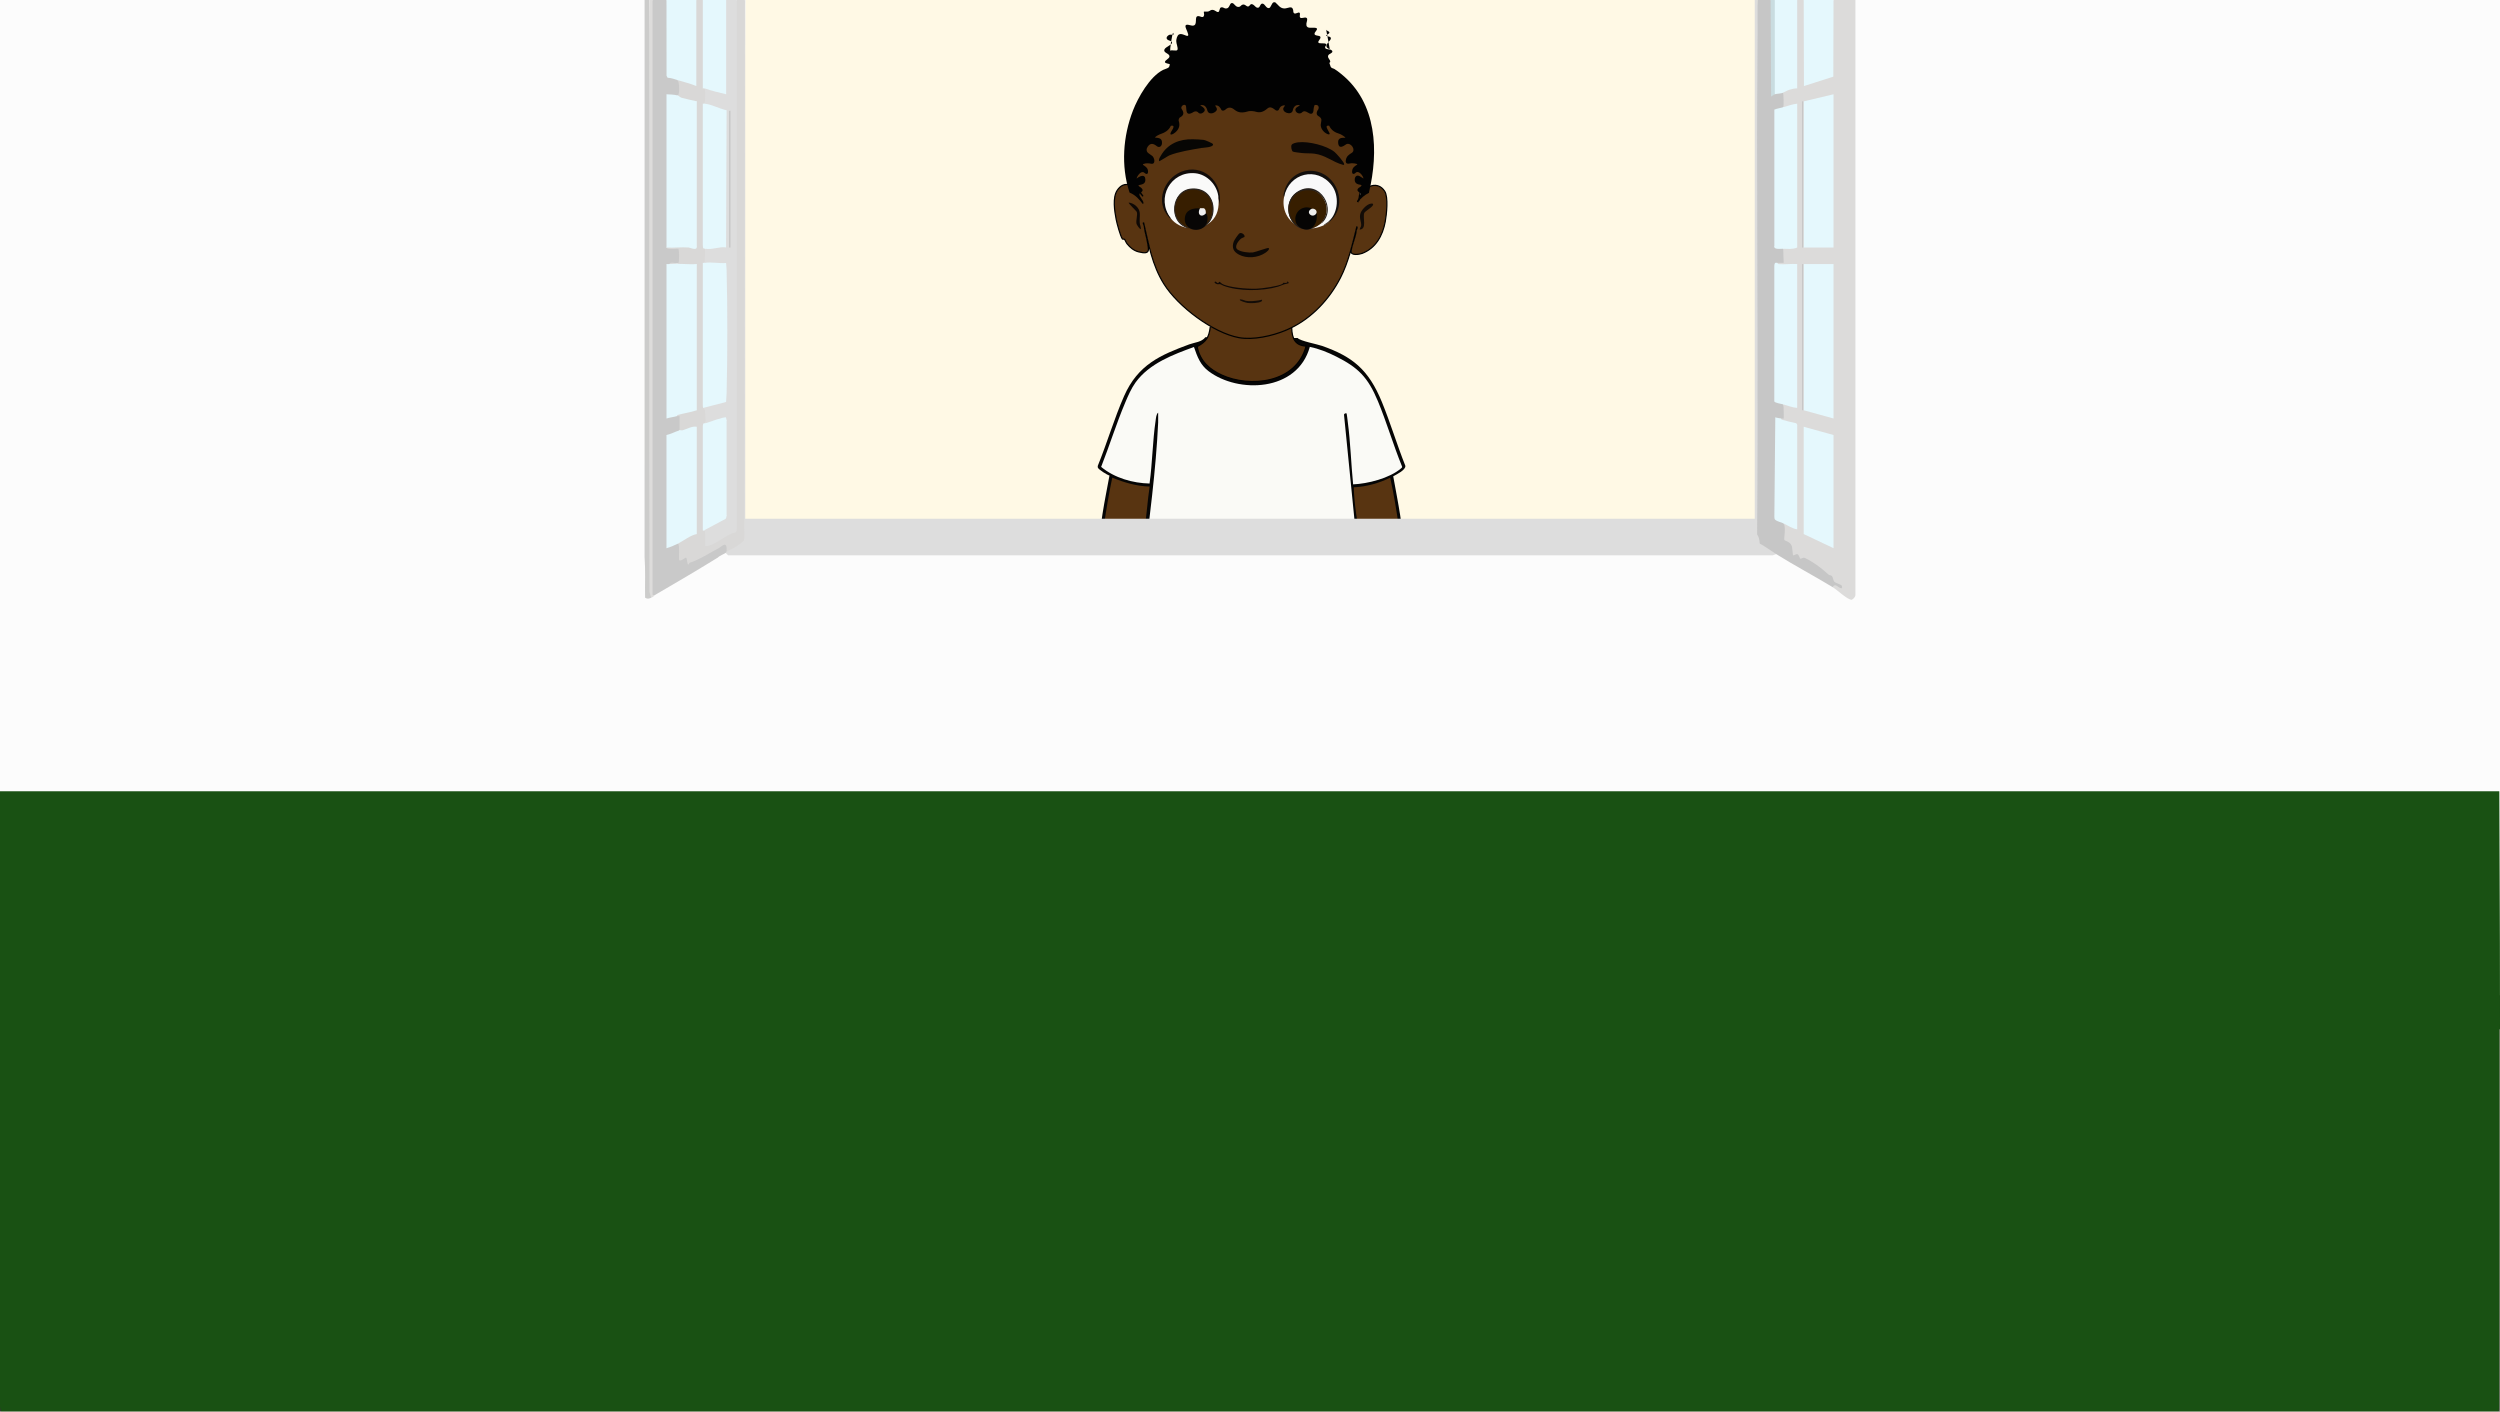 <?xml version="1.0" encoding="UTF-8"?>
<svg id="Ebene_1" xmlns="http://www.w3.org/2000/svg" version="1.1" viewBox="0 0 2034.72 1149.12">
  <rect x="0" y="0" width="2034.72" height="1149.12" fill="#333333" stroke="none"/>
  <!-- Generator: Adobe Illustrator 29.7.1, SVG Export Plug-In . SVG Version: 2.1.1 Build 8)  -->
  <defs>
    <style>
      .st0 {
        fill: #0e0806;
      }

      .st1 {
        fill: #27201b;
      }

      .st2, .st3 {
        fill: #583411;
      }

      .st4 {
        fill: #090605;
      }

      .st5 {
        fill: #cccccb;
      }

      .st6 {
        fill: #848d79;
      }

      .st7 {
        fill: #110c0a;
      }

      .st8 {
        fill: #fafaf6;
      }

      .st9 {
        fill: #120f0d;
      }

      .st10 {
        fill: #130c07;
      }

      .st11 {
        fill: #fcfcfc;
      }

      .st12 {
        fill: #c9dce0;
      }

      .st13 {
        fill: #080808;
      }

      .st14 {
        fill: #0d0805;
      }

      .st15 {
        fill: #d9d8d7;
      }

      .st16 {
        fill: #f1efee;
      }

      .st17 {
        fill: #080605;
      }

      .st3 {
        stroke: #000;
        stroke-miterlimit: 10;
      }

      .st18 {
        fill: #29221d;
      }

      .st19 {
        fill: #020202;
      }

      .st20 {
        fill: #c9c9c9;
      }

      .st21 {
        fill: #070604;
      }

      .st22 {
        fill: #060504;
      }

      .st23 {
        fill: #050505;
      }

      .st24 {
        fill: #eeeeec;
      }

      .st25 {
        fill: #dddcdb;
      }

      .st26 {
        fill: #bbbbba;
      }

      .st27 {
        fill: #f9f9f9;
      }

      .st28 {
        fill: #cac8bb;
      }

      .st29 {
        fill: #195113;
      }

      .st30 {
        fill: #371e00;
      }

      .st31 {
        fill: #fff9e5;
      }

      .st32 {
        fill: #493e36;
      }

      .st33 {
        fill: #ddd;
      }

      .st34 {
        fill: #0e0805;
      }

      .st35 {
        fill: #385b77;
      }

      .st36 {
        fill: #fafaf9;
      }

      .st37 {
        fill: #e5f8fd;
      }

      .st38 {
        fill: #c6c6c6;
      }

      .st39 {
        fill: #cb050b;
      }

      .st40 {
        fill: #dcdbda;
      }

      .st41 {
        fill: #bebebe;
      }
    </style>
  </defs>
  <rect class="st11" y="0" width="2034.72" height="810.01"/>
  <path class="st31" d="M1434.17-.04l3,.92v420.1l-3,1.2-1.44,1.92h-824.07l-1.88-1.92c-.83-.1-1.47-.2-1.47-.3-.25-138.9.09-283.28,1.47-421.92h827.39,0Z"/>
  <g>
    <path class="st23" d="M1056.13,275.09c1.99,2.45,15.78,4.98,19.92,6.44,24.66,8.69,37.79,19.14,48.66,45.67,6.95,16.96,12.3,34.88,19.09,51.93.45,3.36-7.37,7.13-9.87,8.52,1.9,10.65,4.06,21.41,5.73,32.21,4.44,28.76,6.26,58.39,10.94,86.95,3.84,23.45,12.21,50.31.26,72.87-3.57,6.73-5.16,6.48-10.33,10.03-1.45,1-2.53,3.23-4.7,4.34-3.23,1.65-4.1.44-6.52.77-.83.11-2.94,2.26-4.38,2.59-3.35.79-5.69-.22-5.51-4.35.34-7.8,6.78-20.4,7.49-28.91v-12.94l-3.27,12.26c-1.85,3.58-6.51,11.54-10.36,11.84-7.67.61-2.37-11.42-1.48-15.55,2.47-11.38,1.16-22.45,4.41-33.54,1.28-4.36,4.64-9.85,4.62-14.32-.02-3.41-1.59-9.33-2.3-12.93-2.88-14.76-6.72-29.92-10.06-44.63-.16-.68.03-1.95-.79-1.81l3.76,37.03c.67,3.51-8.98,5.41-9.14,6.05-.15,9.8.3,19.65.06,29.44-.15,6.12-.84,12.52-1.08,18.63-2.54,62.24-7.58,124.39-11.77,186.49-.04,3.01-8.97,4.91-9.11,5.49.37,1.68-.45,6.92.12,7.96.17.31,4.17,1.77,5.1,2.38,1.14.75,4.37,3.36,5.22,4.34,1.68,1.94,2.91,6.49,4.04,7.48,1.52,1.33,6.45,3.45,8.8,5.14,7.51,5.4,16.18,13.94,17.88,24.08.24,2,.21,4.02,0,6.02-2.84,20.21-24.39,22.18-39.19,19.77-15.41-2.5-41.47-15.87-47.44-33.21-2.45-7.11-.47-19.68,2.13-26.68,1.06-2.85,4.91-8.62,5.33-10.25.27-1.06.29-4.76.11-5.89-.49-3.04-8.34-2.52-9.06-6.64-2.97-59.88-6.83-119.6-11.77-179.27-.37-4.49-.14-9.6-1.04-13.87-.48-.38-4.16-.44-4.31-.26-.16.19-.47,4.31-.53,5.12-4.5,62.92-9.47,125.83-12.85,188.88,0,3.05-8.95,4.92-9.09,5.51-1.31,5.46,2.63,8.99,4.4,13.66,2.91,7.65,3.37,14.42,3.11,22.67-.44,6.23-3.63,4.86-3.21-.6l-.76-1.45c1.17-6.42-.5-12.96-2.58-18.91-1.73,6.79-12.8,14.08-18.43,10.14-6.98-10.13-21.41-21.1-29.67-6.52,6.78.55,13.44,3.24,18.26,9.08,8.45,12.85-5.21,4.09-9.42-.19-5.44-3.55-12-3.86-17.4-.08l-1.44-.49c-1.37-.54-1.19-1.74.53-3.61,1.21-.86,2.95-1.32,4.01-2.4,3.3-3.32,3.7-8.2,8.78-11.17,1-.59,5.15-1.89,5.3-2.16.56-.98-.27-6.89.1-8.59-1.74-.79-7.32-2.19-8.44-3.51-.6-.71-1.04-5.88-1.2-7.37-3.09-28.79-3.52-58.83-5.35-87.83-2.48-39.28-5.84-78.6-6.96-117.9-.74-6.5,1.07-16.21.03-22.29-.32-1.89-2.71-1.85-4.11-2.59-1.75-.93-4.9-2.27-5.03-4.6l4.31-35.21-10.85,47.03c-4.76,12.54,3.02,20.6,4.83,32.24,1.35,8.66.38,15.83,2.43,24.94.8,3.55,5.04,13.46,1.68,16.06-5.22,4.05-12.66-8.83-14.22-13.37l-2.57-10.04v11.13c0,8.29,6.94,21.81,7.49,30.09.31,4.57-1.76,5.75-5.59,5.07-1.94-.35-3.35-2.39-4.5-2.65-.82-.19-2,.43-3,.34-2.99-.26-4.46-2.03-6.79-3.67-5.31-3.73-8.99-6.24-12.26-12.83-11.92-23.99-1.48-55.25,2.14-80.22,3.86-26.65,5.75-53.7,9.87-80.33,1.62-10.44,3.8-20.82,5.66-31.12-1.83-.44-9.1-4.94-9.49-6.5-.13-.51-.1-1.02.02-1.52,7.49-18.41,13.38-38.56,21.35-56.63,11.36-25.77,29.88-33.52,52.94-42.06,4.31-1.6,10.24-1.85,13.23-5.85"/>
    <path class="st8" d="M1066.06,282.33c7.44,1.5,14.65,4.42,21.53,7.89,17.58,8.86,25.7,16.59,33.92,36.4,7.13,17.18,12.56,35.83,19.62,53.12.18.79-.4,1.1-.86,1.5-9.54,8.13-27.17,12.46-38.98,12.98-1.65-16.77-2.13-34.09-4.35-50.76-.14-1.02-.76-6.77-1-7.01-.32-.33-1.92.08-2.08.95l15.18,152.5c-15.41,7.71-33.93,11.35-50.77,13.2-34.97,3.85-80.98,3.36-115.02-6.42-2.54-.73-14.29-4.46-15.6-5.89-.65-.71-.57-1.47-.54-2.39.24-7.58,2.74-18.57,3.68-26.59,4.49-38.29,10.07-79.42,11.82-117.84.12-2.69-.07-5.42,0-8.12-1.56,1.12-1.77,4.43-2.06,6.4-2.51,16.91-2.59,34.35-4.94,51.29-13.53-.31-28.44-4.43-39.4-13.55,6.76-17.18,12.44-35.43,19.6-52.37,2.33-5.52,4.99-11.63,8.43-16.38,11.33-15.64,31.03-22.8,47.51-28.83,2.79,8.16,5.19,14.57,11.83,19.63,24.23,18.45,72.4,16.83,82.46-19.72h.02,0Z"/>
    <path class="st35" d="M1100.75,496.48c-.68,11.31-.58,22.69-1.04,34.02-2.15,52.8-5.79,107.24-9.64,160.01-.96,13.15-2.21,26.31-3.45,39.43-15.67,7.51-34.52,7.19-50.4.48-1.86-19.42-2.18-39.04-3.31-58.54-2.57-44.39-6.78-88.66-9.59-132.99-.05-.81-.3-1.37-.55-2.08,1.98.07,13.85-.51,13.88-2.71.02-2.02-7.6-.31-8.78-.28-5.13.14-10.99.28-16.07,0-1.65-.09-8.43-2.08-8.79-.32-.64,3.16,11.25,2.57,11.22,3.61l-13.84,192.59c-.72,1.76-5.09,3.15-6.89,3.67-13.66,3.98-30.91,2.57-44.12-2.77-1.44-10.17-2.25-20.71-3-31.05-1.39-19.21-1.98-38.52-3.22-57.75-3.12-48.43-7.19-96.74-7.47-145.3,15.59,5.24,32.07,8.34,48.34,9.62,23.64,1.86,49.62,1.94,73.17-.6,14.72-1.59,29.3-4.73,43.54-9.02v-.02h.01Z"/>
    <path class="st2" d="M935.68,396.01c-1.88,11.95-2.35,24.21-4.52,36.11-4.23,23.18-11.77,46.63-15.95,69.88-2.55,14.18-.47,12.35,3.24,24.41,3.41,11.09,1.72,20.44,3.92,31.09.72,3.48,2.6,7.63,3.04,11.02,1.31,10.15-7.13-1.06-8.84-4.47-2.73-5.46-2.77-10.91-4.53-16.56-1.53-4.93-3.5-4.78-4.06.51-1.71,16.13,3.22,30.02,7.41,45.12.15,3.34-2.89,1.82-4.55.85-8.69-5.08-13.85-29.98-14.68-40.32-.2-.16-1.2.86-1.34,1.22-.46,1.14.65,9.02.97,10.93,1.57,9.41,5.03,18.28,9.46,26.34-3.98.43-7.25-3.85-9.3-7.27-5.58-9.31-6.44-21.53-7.26-32.43-1.95-2.48-1.64,7.92-1.59,8.71.46,7.61,2.82,16.38,5.87,23.17-1.18.33-1.19-.76-1.71-1.38-17.16-20.25-5.23-57.3-1.65-80.92,3.67-24.24,5.31-49.32,8.79-73.73,1.89-13.26,4.12-26.45,6.86-39.51,9.76,3.98,19.97,6.98,30.44,7.23h-.02,0Z"/>
    <path class="st2" d="M1144.03,584.32c2.15-6.18,4.26-12.52,5.18-19.13.32-2.31,1.42-11.4.15-12.76-.91-.97-.9.23-1.07.88-1.03,3.73-.96,9.88-1.76,14.27-1.38,7.56-4.54,18.03-10.25,22.75-1.36,1.12-3.36,2.45-5.07,1.51,6.88-10.58,10.75-24.45,10.68-37.6-.8-.17-1.21.19-1.49,1.02-.96,2.82-1.4,9.86-2.29,13.67-1.64,7.07-6.46,21.57-12.41,25.13-.93.56-3.72,1.87-4.07.14,2.87-13.1,8.58-26.5,7.99-40.29-.09-2.19-.98-14.06-3.88-8.53-4.15,7.94-1.51,17.66-10.02,25.41-1.71,1.56-4.12,3.3-4.22-.59-.08-3.12,3.55-12.42,4.15-16.93,1.36-10.26.14-17.58,3.39-28.07,3.98-12.87,5-10.54,2.28-25.12-5.93-31.87-16.12-61.29-18.96-94.16-.27-3.08-.46-6.23-.54-9.32,10.11-.39,20.38-3.29,29.66-7.81,2.97,13.41,5.17,27.04,7.12,40.7,3.91,27.39,5.7,55.61,10.4,82.74.93,5.36,2.52,10.7,3.42,16.01,3.02,17.95,4.6,42.64-8.38,56.08h-.01Z"/>
    <path class="st39" d="M1077.91,263.72"/>
    <path class="st39" d="M1079.04,261.22"/>
    <path class="st13" d="M1065.61,279.45c-2.87-.28-6.25.6-8.97-.47,3.08,0,6.07.32,8.97.47Z"/>
  </g>
  <rect class="st11" x="12" y="444.32" width="2014" height="365.69"/>
  <path class="st29" d="M2034.16,644.01c.84,163.3.84,336.77,0,500.93l-.93,4.62H1.14l-1.22-4.62v-500.93h2034.24Z"/>
  <path class="st28" d="M2034.16,1148.6c.27-.84.59-.83.96,0v.96H-.08v-.96h2034.24Z"/>
  <polygon class="st6" points="2035.12 1148.6 2034.16 1148.6 2034.16 1124.61 2034.16 1100.62 2034.16 1045.92 2034.16 837.69 2035.12 837.69 2035.12 1148.6"/>
  <g>
    <path class="st40" d="M1468.01-.04l.76.88.19,66.64c7.44-1.93,14.89-4.18,22.37-6.76l.19-59.61.76-1.14h17.82v484.13c.15,1.96-2.66,4.12-3.16,4.07-3.67-.31-11.44-7.91-15.43-10.32-.2-1.9.02-2.59.72-2.95-1.15-4.13-1.85-5.14-3.91-5.18-6.53-5.84-13.21-10.99-20.04-13.88-2.53,1.47-3.55.54-5.53-2.95-3.08,2.45-4.72.13-4.93-6.98-1.81-2.44-3.83-4.18-6.05-5.23l-.34-2.27c.46-4.35.45-8.16.28-12.38l1.3-1.28c1.92.43,6.79,2.63,8.6,3.97.45.34.79,1.23,1.1,2.11l-.76-.66v-83.11l.76-1.16c-2.33,1.01-12.84-1.61-13.23-3-.17-.62-.11-1.51-.04-2.28-.07-1.57.47-2.32,1.6-2.24-.32-3.94-.22-7.03.3-9.28,2.75-1.78,6.93-.52,9.9.8.57.25,1.04,1.18,1.48,2.08l-.76-.66v-115.24l.76-1.17c-2.2,2.37-15.47,3.28-16.18,1.31-.21-.58-.19-1.48-.13-2.27l.33-1.92,4.15-.11c-.46-4.43-.32-7.59.45-9.49l1.2-1.87c2.02-.55,6.93-.91,8.92-.56.47.08.88.77,1.26,1.47l-.76-.66v-115.24l.76-1.17c-3.29,3.36-7.94,4.91-11.38,2.88l-.51-1.44c.17-3.38.27-7.25-.62-10.07l.92-2.28c3.57-1.94,7.18-3.09,10.84-3.68V1.11l.76-1.15h5.31-.03,0Z"/>
    <path class="st33" d="M606.54-.04v422.22h821.65V-.04h2.28l.52,6.75c.07,133.92.08,268.46.02,403.64l-.29,24.04c1.04.06,2.28,4.46,1.9,6.62,3.69,1.54,7.37,4.07,10.98,6.67.37.26.71.79,1.05,1.34s.68,1.24.99,1.95l-2.83,1.01-850.14.02-2.06-1.98c-.39-2.45-.04-2.64.76-.96l.52-1.63c4.54-2.54,8.92-5.6,13.16-9.19l.36-437.08.76-1.2h.38-.01Z"/>
    <path class="st38" d="M1441.09-.04l.76.64.37,75.46c1.03-1.2,1.79-.98,2.28.67.83-3.33,4.57-3.6,5.69-.96.29.1.99-.29,1.11.05.22.62.7,10.05.03,11.46-1.74,3.48-5.18,4.1-7.21,1.92l.76.66v109.97l-.76,1.16c2.16-.47,4.4-.63,6.73-.47l.48,1.91.38,11.52h-5.31c-.26,1.1-.77,1.97-1.53,2.62v108.85l6.07,1.66.39,2.02c.48,1.61.55,11.12.38,11.52-.13.31-1.81-.22-2.28,0-1.02,1.57-2.3,2.12-3.82,1.63l-.75,78.79c2.12,1.36,4.28,2.32,6.5,2.88l.35,2.11c2.07,3.66.05,11.48.56,13.46.18.71,5.19,1.21,6.19,5.44.31,1.3.65,6.54.87,6.93.33.6,2.54-1.2,3.54-.85,1.29.46,1.77,3.29,2.38,3.65.69.4,2.2-1.25,3.63-.59,6.4,2.97,13.14,7.83,19.3,13.53.92.85,2.03.32,2.88,1.34.8.95.88,3.49,1.97,4.61s5.57,2.06,6.08,3.34c.36.91.09,2.01-.56,1.91-2.53-.39-4.78-4.66-7.02-.96-15.26-9.24-30.66-17.35-45.89-26.87-4.46-2.79-8.9-6.13-13.41-8.58-.38-4.07-.75-5.31-2.15-7.45.88-106.66.05-213.63-.01-320.26-.02-38.29.54-76.43.4-114.72h10.62Z"/>
    <path class="st20" d="M542.45-.04l.76.88.05,59.73c2.22,1.09,4.6,1.87,7.14,2.35l1.15,2.29c2.66.66,2.88,13.72,0,12.47l-1.54,1.59c-2.31-.69-4.57-.68-6.8.03v120.98l-.76,1.18c3.08.63,6.17.77,9.28.44,2.23-1.25,2.15,10.15,1.07,12.18-2.7.04-5.39.31-8.07.82-.31,1.25-.81,2.11-1.52,2.57v120.56c2,.01,4-.28,6.01-.87l1.58,1.52c.76-.45,2.4-1.29,2.94-.08.19.42.48,11.91-.66,11.6-2.83,4-7.54,6.24-10.62,3.84l.76.67v90.28l-.76,1.17c2.67-3.75,6.5-5.34,9.48-3.84,1.16-.35,1.67,1.49,1.55,5.53-.43,5.58-.03,7.6,1.21,6.07,2.96-3.27,4.82-2.13,5.59,3.42,9.74-4.87,19.42-10.16,29.04-15.88,2-1.02,4.05,4.56,2.05,7.58-.34.21-.61.87-.76.96-1.75,1.08-3.56,1.79-5.31,2.88l-1.14.96c-17.15,10.6-34.37,20.68-51.58,30.71-1.41,1.14-2.17.65-2.28-1.48V1.15l.77-1.2h11.38-.01Z"/>
    <path class="st15" d="M572.03-.04l.76.88v68.58l.76,2.51c1.75.74,1.63,11.93,0,12.47l-.76,2.59-.02,112.71c.4.71.78,1.62,1.16,2.73,1.18,1.04.81,10.71-.38,11.52l-.76,2.58-.02,113.16-.36,2.3c2.53-1.08,3.25,8.92,1.9,12.47.02,1.77-.47,2.43-1.49,1.98-.06,29.46-.08,57.9-.03,85.35,1.69-.85,2.34,2.68,1.94,10.57,2.1.22,4.26-.8,6.36-1.84,6.04-3.64,11.99-7.01,17.86-10.1V1.16l.76-1.2h6.45l-.38,438.07c0,1.3-.24,1.65-.63,2.24-.58.87-4.5,3.55-5.52,4.26-2.71,1.89-5.54,2.83-8.26,4.53.74-9.91-4.04-4.17-5.99-3.16-8.03,4.2-16.24,9.69-24.09,12.15-.37.12-.77,1.63-1.17,1.5-.85-.3-.94-5.09-1.61-5.62-.73-.57-4.48,3.52-5.83,1.85-.34-.85.67-11.69-.76-13.44l1.15-2.57c2.18-1.71,11.9-7.78,13.3-6.23.26.29.49.69.73,1.13l-.76-.67v-85.49l.76-1.17-1.04,1.8c-4.22,1.08-8.4,2.06-12.55,2.93l-.45-1.85v-11.52h-2.28c-.13-.68-.25-1.52-.09-2.09.51-1.83,14.09-4.35,16.4-2.7l-.76-.66v-117.16l.76-1.17-1.31,1.35c-6.08,1-12.3.71-18.43.4-.44-.02-.88-.28-1.32-.57s-.89-.72-1.32-1.18c1.39-2.72,6.55.46,7.53-1.09.57-.91.57-9.14.09-10.82-.57-2.03-8.52,1.09-9.9-1.52.4-.47.79-.91,1.2-1.22s.8-.58,1.2-.61c7.45-.58,15.13-.55,22.25,1.35l-.76-.66v-116.68l.76-1.17c-4.92,1.84-10.44.43-15.12-2.64l-.43-2.16c1.86-.52,1.43-11,0-12.47.43-.37.87-.7,1.32-.9s.88-.38,1.29-.27c3.94,1.07,7.89,2.18,11.8,3.81V1.12l.76-1.16h5.33Z"/>
    <path class="st33" d="M599.71-.04v430.38c-.07,1.97-.73,2.74-1.43,3.11-7.04,1.3-15.44,9.73-22.27,10.84-.7.11-1.41-.1-2.1-.03-.08-2.55.27-10.91-.44-12.35-.21-.43-.55,0-.7-.13l.18-2.06c6.23-3.27,12.37-6.58,18.4-9.94-.3-.08-.75-.36-.76-.89-.24-24.62-.24-51.05,0-75.69l.76-1.15c-1.07-.44-2.2-.47-3.39-.07l-13.12,4.23-.56-1.76c-.08-2.82-.18-7.94-.63-10.35-.28-1.53-.9-1.14-1.26-2.13l.27-2,17.52-4.57c.65-1.04.85-28.16.88-32.68.19-25.65.02-52.65-.45-77.29-5.01.55-10.31.9-15.36.23-.63-.08-1.2-.93-1.73-1.72l.38-11.52,1.33-1.74c5.01-.17,9.99-.8,14.94-1.91l.41-107.26-15.6-4.99-1.46-2.13c.45-3.93.71-8.64,0-12.47.98-.57,1.98-1.15,2.99-.93l13.7,3.58V1.12l.76-1.16h8.74,0Z"/>
    <path class="st5" d="M528.41-.04l.52,26.76c.21,151.53.33,303.07.38,454.61.85,1.44,1.06,3.15.62,5.15-1.86.84-2.98,1.23-4.91-.05-.21-10.98.38-22.18-.41-33.02l.02-453.45h3.79-.01Z"/>
    <polygon class="st37" points="1492.28 -.04 1492.12 62.39 1468.21 70.03 1468.01 -.04 1492.28 -.04"/>
    <path class="st37" d="M566.72-.04v70.05c-5.03-2.03-10.12-3.27-15.17-4.79-2.7-.81-5.42-1.89-8.16-1.91l-.89-1.58-.05-61.76h24.27,0Z"/>
    <path class="st37" d="M590.99-.04v76.77c-5.81-1.43-11.67-2.73-17.45-4.8-.48-.17-1.03.13-1.52,0V-.04h18.97Z"/>
    <path class="st37" d="M1462.7-.04v71.97c-2.05,0-4.17.43-6.21,1.08s-4.23,2.09-6.3,2.76c-1.75.56-3.92.38-5.69.96l-.76-.89V1.12l.76-1.16s18.2,0,18.2,0Z"/>
    <path class="st25" d="M531.07-.04v484.04l1.52.56c-.66,1.24-1.83,1.54-2.65,1.92l-1.34-4.77c-.43-160.49-.06-321.19-.18-481.75h2.65Z"/>
    <path class="st12" d="M1444.5-.04v76.77c-.87.28-2.14,1.35-3.03,1.92l-.38-78.69s3.41,0,3.41,0Z"/>
    <path class="st33" d="M585.3,452.89c-.19.12-.64.65-1.14.96l1.14-.96Z"/>
    <polygon class="st37" points="1492.28 76.73 1492.28 201.48 1468.01 201.48 1468.01 82.49 1492.28 76.73"/>
    <polygon class="st37" points="1492.28 214.91 1492.28 340.62 1468.01 333.9 1468.01 214.91 1492.28 214.91"/>
    <polygon class="st37" points="1492.28 354.05 1492.28 446.17 1468.01 434.66 1468.01 347.33 1492.28 354.05"/>
    <path class="st37" d="M1451.33,87.28c3.78-1.1,7.57-2.51,11.38-2.88v117.07c-3.63,1.58-7.65,1.1-11.38.96-1.07-.04-7.21.86-7.21-1.44v-111.79c2.38-.96,4.81-1.22,7.21-1.92Z"/>
    <path class="st37" d="M1446.39,213.95c.13.03.58.97,1.28,1.03,4.99.4,10.03-.44,15.02-.07v117.07c-3.82-.25-7.6-1.79-11.38-2.88-1.01-.29-7.14-1.21-7.23-2.48l.02-110.28c.08-2.91,1.33-2.61,2.28-2.4h0Z"/>
    <path class="st37" d="M1449.43,340.62c.07.02.43.87.92,1,3.8,1.04,7.6,2.05,11.41,2.83.31-.03.95.91.95,1.44v84.92c-3.69-.42-7.37-2.99-11-4.8-1.95-.97-5.27-1.48-6.94-3.06-.46-.44-.63-.95-.64-2.21l.76-81.1c1.5.53,3.05.58,4.55.97h-.01Z"/>
    <rect class="st41" x="1466.87" y="82.49" width=".76" height="118.99"/>
    <rect class="st41" x="1466.87" y="214.91" width=".76" height="118.99"/>
    <path class="st37" d="M551.55,77.69c.78.2,2.18,1.62,3.23,1.91,4.09,1.12,8.22,1.89,12.32,2.89v118.51c0,3.25-5.7.51-6.62.44-6-.43-12.03.4-18.03.04v-124.75c2.97.1,6.15.23,9.1.96h0Z"/>
    <path class="st37" d="M544.72,214.91c7.43-.66,14.94.49,22.38,0v118.99c-5.11,1.69-10.27,2.39-15.39,3.8-.5.14-.84.98-.92,1-2.75.79-5.59,1.05-8.34,1.92v-125.72c.75-.05,1.52.07,2.28,0h-.01Z"/>
    <path class="st37" d="M553.07,350.21c.77-.24,1.65.22,2.46,0,3.86-1.07,7.66-3.6,11.57-2.87v87.32c-5.17.97-10.15,5.12-15.17,7.68-3.1,1.58-6.33,2.94-9.48,3.84v-92.12c3.55-.79,7.1-2.74,10.62-3.84h0Z"/>
    <path class="st37" d="M573.54,213.95c5.67-.87,11.7.56,17.41.11.17,2.02.38,4.01.43,6.1.77,28.28.73,71.54,0,99.87-.06,2.42-.38,4.7-.41,7.12l-18.57,4.84c-.27-.73-.48-1.01-.4-2.3l.02-115.74c.5-.06,1.02.08,1.52,0h0Z"/>
    <path class="st37" d="M573.54,84.4c5.78.57,12.03,4.13,17.83,5.34l-.43,111.62c-5.66-.81-11.37,2.14-17.03,1.06-1.09-.21-1.95.59-1.92-3.31l.02-114.72c.5.02,1.02-.04,1.52,0h0Z"/>
    <path class="st37" d="M574.3,344.46c2.2-.64,15.88-5.76,16.62-4.64.04.06.44,2.12.44,2.24v77.73c0,.61-.5,2.59-.91,2.56l-17.67,9.43c-.23-.22-.81.56-.77-.57v-83.44c-.06-4.39,1.15-2.98,2.28-3.31h0Z"/>
    <rect class="st26" x="593.64" y="90.16" width=".76" height="111.31"/>
  </g>
  <g>
    <g>
      <path class="st3" d="M1051.28,266.61c.18,9.26,3.09,14.59,11.76,15.05-8.05,30.73-46.29,33.94-68.74,23.57-9.42-4.35-17.52-10.87-19.87-22.75-.25-1.25.15-.5.71-.83,6.42-3.81,8.8-6.67,9.91-15.63"/>
      <path class="st39" d="M1077.59,264.28"/>
      <path class="st39" d="M1078.72,261.78"/>
      <path class="st13" d="M1065.29,280.01c-2.87-.28-6.25.6-8.97-.47,3.08,0,6.07.32,8.97.47Z"/>
      <path class="st3" d="M1046.46,268.84c-11.05,4.59-26.49,8.1-38.2,5.94-20.87-3.86-49.4-25.18-60.92-43.61-9.75-15.61-12.36-32.08-16.59-49.86-.77-.12.52,2.12.56,2.63.36,4.51,1.74,7.99,2.47,12.45,1.11,6.77,3.04,11.16-7.08,8.58-3.85-.98-6.9-3.45-9.39-6.58-.78-.98-1.51-2.98-2.04-3.53-.63-.65-1.38.15-1.78-.41-1.63-2.31-4.43-12.68-5.03-15.85-1.32-6.91-3.08-17.7.84-23.66,2.6-3.95,5.91-5.62,10.41-4.47,5.93,1.51,6.74,5.36,10.58,9.31-12.46-16.51-5.73-39.62,5.8-53.03,4.15-4.82,20.18-18.63,24.15-23.56,7.31-9.11,15.77-6.54,21.87-16.56,8.95,7.3,18.87,5.06,28.78,10.97,21.33,12.72,42.17-7.69,64.2,3.24,56.54,63.61,31.39,62.12,31.03,81.76l1.55-3.76c3.8-7.86,13.78-11.6,19.27-3.23,3.14,4.78,1.56,19.02.49,24.8-2.11,11.45-7.79,21.62-18.77,25.81-2.07.79-9.24,2.07-9-1.65.33-5.08,3.7-11.36,4.1-16.93.05-.63,1.38-2.9.56-3.03-3.46,13.86-6.87,28.87-13.38,41.51-8.99,17.45-23.08,32.54-40.44,40.88-1.18.57-2.89,1.4-4.04,1.87v-.03h.01Z"/>
      <path class="st36" d="M991.75,161.1c.52,7.57-.56,14.3-6.27,19.43-9,8.07-25.43,6.86-32.74-3.05-21.57-25.35,21-54.19,36.8-26.33,1.47,2.59,3.36,7.34,2.22,9.95h0Z"/>
      <path class="st27" d="M1081.89,179.83c-1.19,1.49-2.83,2.74-4.93,3.75-6.56,2.61-12.97,3.61-19.73.69-9.3-4.01-14.19-13.9-12.12-24.1,2.31-21.99,30.58-26.11,41-7.53,4.76,8.49,3.6,21.31-4.23,27.19h.01Z"/>
      <path class="st4" d="M1056.68,115.83c8.2-.98,22.83,2.55,29.47,7.82,1.43,1.14,8.07,8.53,7.85,10.05-.12.81-.75.5-1.23.37-8.1-2.2-13.91-7.77-22.81-8.97-3.16-.42-7.04-.18-10.26-.53-1.23-.13-6.79-.79-7.41-1.16-1.11-.68-1.72-4.11-1.12-5.39.67-1.44,4.1-2.03,5.52-2.2h0Z"/>
      <path class="st21" d="M943.31,131.14c-.31-1.76.62-2.94,1.43-4.35,5.66-9.95,15.36-13.71,26.17-13.45,2.36.06,6.7.21,8.91.53,1.08.16,7.27,2.72,7.44,3.48.59,2.69-7.99,2.82-9.58,3.1-7.84,1.36-18.78,3.07-26.05,6.05-1.07.44-8.01,5.02-8.32,4.65h0Z"/>
      <path class="st0" d="M991.71,230.34c.09-.04.16-1.28,1.09-.89.14.06,1.31,1.21,1.83,1.51,5.07,3,20.15,4.28,27.75,4.03,5.01-.17,17.86-2.01,21.22-3.84.86-.47.63-.95.71-.99.19-.1,4.15.8,3.27-1.25,3.1,1.95.08,1.81-2.15,2.42-1.4.38-3.38,1.42-5.13,1.94-12.95,3.85-32.39,3.94-44.55-.72-.74-.28-2.07-1.12-2.59-1.24-1.07-.24-1.67.27-2.72-.07-.97-.31-2.39-1.18-1.81-1.8,1.1-1.16,1.64,1.48,3.08.89h0Z"/>
      <path class="st7" d="M952.73,177.49c-.19.93-1.15-.49-1.34-.7-11.48-12.35-4.19-31.09,9.87-36.97,17.24-7.22,34.33,7.69,31.38,26.44l-.89-5.15c-.71-10.3-9.21-19.22-19.07-20.12-19.74-1.8-32.17,19.97-19.95,36.51h0Z"/>
      <path class="st9" d="M1082.34,180.3c-.63.62-.86.36-.45-.47,7.39-7.16,8.19-20.84,1.98-28.98-11.94-15.65-34.8-10.13-38.75,9.32-1.02-1.06-.17-3.08.13-4.31,2.73-11.06,12.64-17.76,23.41-16.75,19.33,1.81,29.31,27.34,13.69,41.19h-.01Z"/>
      <path class="st14" d="M1012.79,192.9c-.08.12-1.96.73-2.63,1.24-2.16,1.66-6.05,6.82-2.88,9.03,2.71,1.89,9.16,2.68,12.38,2.29,2.12-.26,12.42-4.12,12.89-3.62,1.17,1.24-1.95,3.41-2.72,3.94-5.95,4.09-15.15,4.88-21.5,1.45-4.36-2.35-5.94-5.52-4.24-10.53.44-1.3,3.96-6.63,5.02-6.95,2.06-.62,4.55,1.89,3.68,3.16h0Z"/>
      <path class="st10" d="M1117.32,165.79c1.79,1.87-6.3,5.9-6.94,7.5-1.51,3.77,2.45,13.37-3.82,13.56.16-1.32,1.25-2.08,1.31-3.54.12-2.88-1.9-6.1-.52-9.9,1.17-3.21,6.3-8.62,9.97-7.62h0Z"/>
      <path class="st34" d="M928.51,186.38c-.66.78-3.35-3.58-3.48-4.09-.75-3.04,1.15-7.56.11-9.94-.26-.6-7.11-7-6.49-7.49,1.96.15,4.32,1.29,5.8,2.61,4.91,4.36,2.7,8.44,3.18,14,.14,1.67,1,3.2.89,4.92h-.01Z"/>
      <path class="st10" d="M1027.12,243.92c.29.31-.04,1.21-.56,1.5-2.41,1.37-8.43,1.53-11.21,1.16-.97-.13-6.34-1.66-6.35-2.51-.01-1.27,4.29.61,4.9.74,3.23.69,7.37.12,10.66-.31.5-.07,2.47-.68,2.56-.58h0Z"/>
      <path class="st32" d="M1082.34,180.3c-2.58,2.29-2.43,2.1-5.38,3.28,1.14-1.48,3.68-2.53,4.93-3.75l.45.47Z"/>
      <path class="st30" d="M968.19,186.15c-.71-.13-.94-.35-1.35-.47-6.3-2.67-11.92-8.66-10.69-17.97,2.79-21.09,33.46-17.25,30.99,4.51-1.24,10.92-9.44,14.75-18.96,13.93h.01Z"/>
      <path class="st18" d="M968.18,186.26c2.25-.97,4.74-.23,7.2-.68,14-2.53,15.73-25.23,1.87-30.09-20.58-7.22-29.47,22.47-10.13,29.78l-.28.52c-16.98-4.94-13.61-30.77,2.45-32.32,25.04-2.42,24.46,37.43-1.1,32.79h-.01Z"/>
      <path class="st30" d="M1074.88,182.1c-1.46,1.22-3.65,2.55-5.38,3.28-6.76,1.5-13.24,1.02-17.77-5.14-5.44-7.4-3.92-18.97,4.01-23.77,16.53-10.01,32.3,11.99,19.14,25.64h0Z"/>
      <path class="st1" d="M1075.29,182.11l3.36-6.09c3.93-8.48-2.45-19.93-11.26-21.02-22.68-2.79-23.48,28.43-5.33,30.37h7.84c-19.04,8-30.01-20.43-12.86-30.04s31.98,15.3,18.24,26.77h.01Z"/>
      <path class="st17" d="M976.76,169.62l.64,1.05c-1.64,3.09.54,4.54,3.1,2.36l1.15.42c.21.7.87,1.21,1.04,2.5,1.95,14.79-19.38,14.34-18.38,1.67.55-6.94,6.66-8.46,12.45-8Z"/>
      <path class="st16" d="M981.44,173.63c-3.64,4.13-7.59.82-4.73-4.16,1.99.17,3.64-.87,4.49,1.78.28.88.09,1.81.24,2.38Z"/>
      <path class="st22" d="M1067.18,169.33c-.76,4-.34,5.18,3.58,4.43,1.53-.31,1.01.85,1.02,1.91.11,8.03-5.24,13.46-12.47,10.2-8.24-3.71-5.84-15.37,2.61-16.97,2.39-.45,3.44.22,5.25.42h.01Z"/>
      <path class="st24" d="M1070.94,174.24c-2.93,3.5-8.36-1.15-4.04-3.99.18.02.96-.55,1.88-.41,2.42.37,3.64,2.63,2.16,4.4h0Z"/>
    </g>
    <path class="st19" d="M1037.79,1.8c2.47,1.95,3.89,5.13,7.71,5.09,2.79-.03,6.18-2.75,7,1.35.15.72-.06,1.98.71,2.52,1.43,1,3.47-1.28,4.51-.32.64.58.03,2.24.17,3.17.38,2.45,4.23-.28,5.61,1.05,1,.96-.11,3.18-.23,4.38-.5,4.79,3.6,3.24,7,3.56,3.62.34.17,2.98-.3,4.32-.93,2.68,4.19,1.58,4.68,3.09.56,1.74-2.31,3.33-1.61,4.65.56,1.07,4.73.24,5.9.95,1.29.78-.23,1.77-.41,2.5-.59,2.41,3.46,1.65,3.76,2.53.39,1.11-3.14-18.12-3.11-16.69.02,1.07,2.81,1.39,2.81,2.54s-2.86,1.72-2.61,2.52c.99.92,3.63.42,3.8,2.1s-3.73,4.11-3.65,6.33c.09,2.52,4.65,2.72,4.86,4.3s-2.56,1.92-3.27,3.18c-1.25,2.24,2.12,3.84,1.46,5.62-.16.42-.66.4-.63.69.02.21.96,2.89,1.09,3.15.59,1.18,1.97,1.17,3.07,1.8,1.63.94,3.89,2.76,5.39,3.95,29.52,23.65,30.52,63.64,22.7,96.41l.12.34c-3.79,1.77-6.65,4.5-9.22,7.6-1.24.28-.56-1.07-.18-1.71l2.11-3.27c.5-1.01.66-1.92-.39-2.7-1.87-1.22-2.63-2.33-.77-3.94,2.2-1.23,2.77-2.04,1.73-2.39-2.91-.39-5.09-1.27-5.02-4.35.05-2.3,1.6-4.11,4.12-2.71l3,1.88c-.22-2-3.46-6.52-5.98-5-2.04,2.08-3.63,1.53-3.23-1.32.37-2.62,2.03-3.74,4.21-5.07.05-.88-4.32-1.13-5.1-1-3.1.81-4.86.28-4.19-2.92.61-2.93,2.49-4.18,5.01-5.73,3.18-2.36-.87-8.42-4.59-6.95-2.65,1.9-6.21,4.15-6.74-.84-.25-2.33.68-4.06,3.36-4.27l2.39-.13c.81-.22-4.21-3.21-4.54-3.09-4.01-1.19-6.84-3.09-8.54-6.67-2.53-.37-2.28.86-1.58,2.47l1.92,3.62c.48,1.69-1.62.82-2.54.31-2.67-1.47-4.94-4.55-4.6-7.48l.48-3.2c.21-1.87-1.16-2.78-2.65-3.7-1.53-1.04-1.34-2.74-.64-4.18,1.99-2.2,1.34-5.35-2.17-4.69-.64,1.45-.96,3.05-.97,4.79-.27,1.67-1.1,2.85-3.1,2.13l-2.82-1.49c-1.8-.75-2.64-.21-3.91,1.03-2.68,1.65-6.77-1.83-3.94-4.42l2.82-1.83c-3.57-.89-5.43,1.39-5.93,4.41-1.27,4.23-9.25,1.3-7.47-2.48,1.05-1.31,1.99-2.49-.78-1.63-1.63.51-2.31,1.55-2.87,2.97-.51,1.13-1.62,1.42-2.71.8l-2.15-1.54c-1.24-.77-2.78-1.19-4.07-.32-2.66,2.25-5.49,4.24-9.38,3.22-2.09-.66-4.17-.86-6.25-.64-3.67,1.1-7.31,1.86-10.7-.42-3.07-2.52-5.48-3.68-8.7-.6-.91.63-2.26,1.04-3-.03-.93-1.9-2.1-3.75-4.72-3.65-.23,0-.34.16-.26.37,1.24,1.67,2.16,2.94.3,4.64-1.98,1.8-5.62,2.42-6.65-.52-.61-2.83-2.32-5.56-5.94-4.53,2.33,1.39,5.75,3.59,2.31,6-1.56,1.1-3.06.98-4.29-.52-.95-.75-2.14-.65-3.2-.17-3.61,2.35-5.6,2.03-5.97-.95l-.3-3.25c-.41-3.35-5.12-.45-3.6,1.84,1.98,3.01,2.1,5.12-1.54,7-.63.66-.97,1.57-.93,2.45,1.32,3.92.53,6.82-2.77,9.72-1.54,1.35-5.29,3.14-3.42-.41l1.56-2.68c.77-1.65.79-2.88-1.68-2.37-1.74,3.83-4.97,5.64-9.16,7.02-1.44.63-2.87,1.41-3.88,2.54,3.76.31,6.05.75,5.79,4.73-.14,2.11-1.81,3.91-4.07,2.4-2.56-2.15-5.12-3.05-7.4.1-1.33,1.84-1.55,4.17.56,5.59l3,2.15c1.83,1.42,3.03,6.83-.69,6.38-2.01-.43-4.44-.64-6.37.16-.81.34-.68.59-.06.99,1.99,1.29,3.54,2.44,3.69,4.93.17,2.89-1.59,2.66-3.4.97-2.56-1.45-5.58,3.06-5.9,5.03,2.51-2.07,7.06-4.18,7.13.91.04,3.19-2.18,3.78-5.07,4.34-.74.25-.7.45-.16.93,2.27,1.51,4.79,3.33,1.2,5.3-1.17.85-.93,1.88-.33,3,.88,1.28,1.69,2.57,2.44,3.91.27.67.9,2.42-.35,2.1-2.74-3.61-5.89-7.29-10.51-9.04l-.21-.4c-6.95-21.48-5.22-45.45,2.9-66.46,4.03-10.43,13.64-27.65,24.54-33.07,1.23-.61,3.92-1.29,4.62-2.12.6-.7.59-1.63.86-2.45-.94-.59-3.92-.65-4-1.83-.09-1.4,3.36-2.66,3.64-4.3.52-2.92-5.51-2.9-3.93-6.14.84-1.74,5.64-3.53,5.99-5,.6-2.49-4.85-1.45-4.29-4.56.14-.8,1.48-1.95,2.29-2.18,1.85-.55,4.29,1.14,3-1.55-.51-1.06-3.3,15.52-2.13,14.48.99-.87,5.15.77,5.65-.78.56-1.76-1.09-5.09-1.01-7.11.05-1.51.66-4.46,2.2-5.29,2.54-1.36,6.05,1.84,7.35,1.01,1.04-.66-1.91-5.97-2.05-7.2-.39-3.33,4.11-.89,5.94-.98,4.69-.23.62-7.81,4.51-7.78,1.71,0,4.4,2.4,4.75-1.21.05-.51-.55-2.44-.07-2.44h2.6c1.56,0,2.39-1.11,3.37-1.35,2.53-.62,4.11,2.04,5.6,1.64,1.36-.37.68-3.5,2.47-3.77,1.54-.22,2.08.71,3.32.9,3.6.57,3.19-4.22,5.18-4.41,2.24-.2,2.98,4.03,6.26,3.05.8-.24,1.23-1.06,1.89-1.44,2.44-1.39,3.6,1.34,5.13,1.21,1.78-.16,1.58-3.33,4.54-1.23,1.18.84,2.11,2.65,3.91,2.15,1.36-.39,1.47-3.48,3.35-3.26,2.03.24,2.85,3.97,5.2,3.64,1.63-.23,2.11-4.27,3.91-4.76h1.09s0-.01,0-.01Z"/>
  </g>
</svg>
